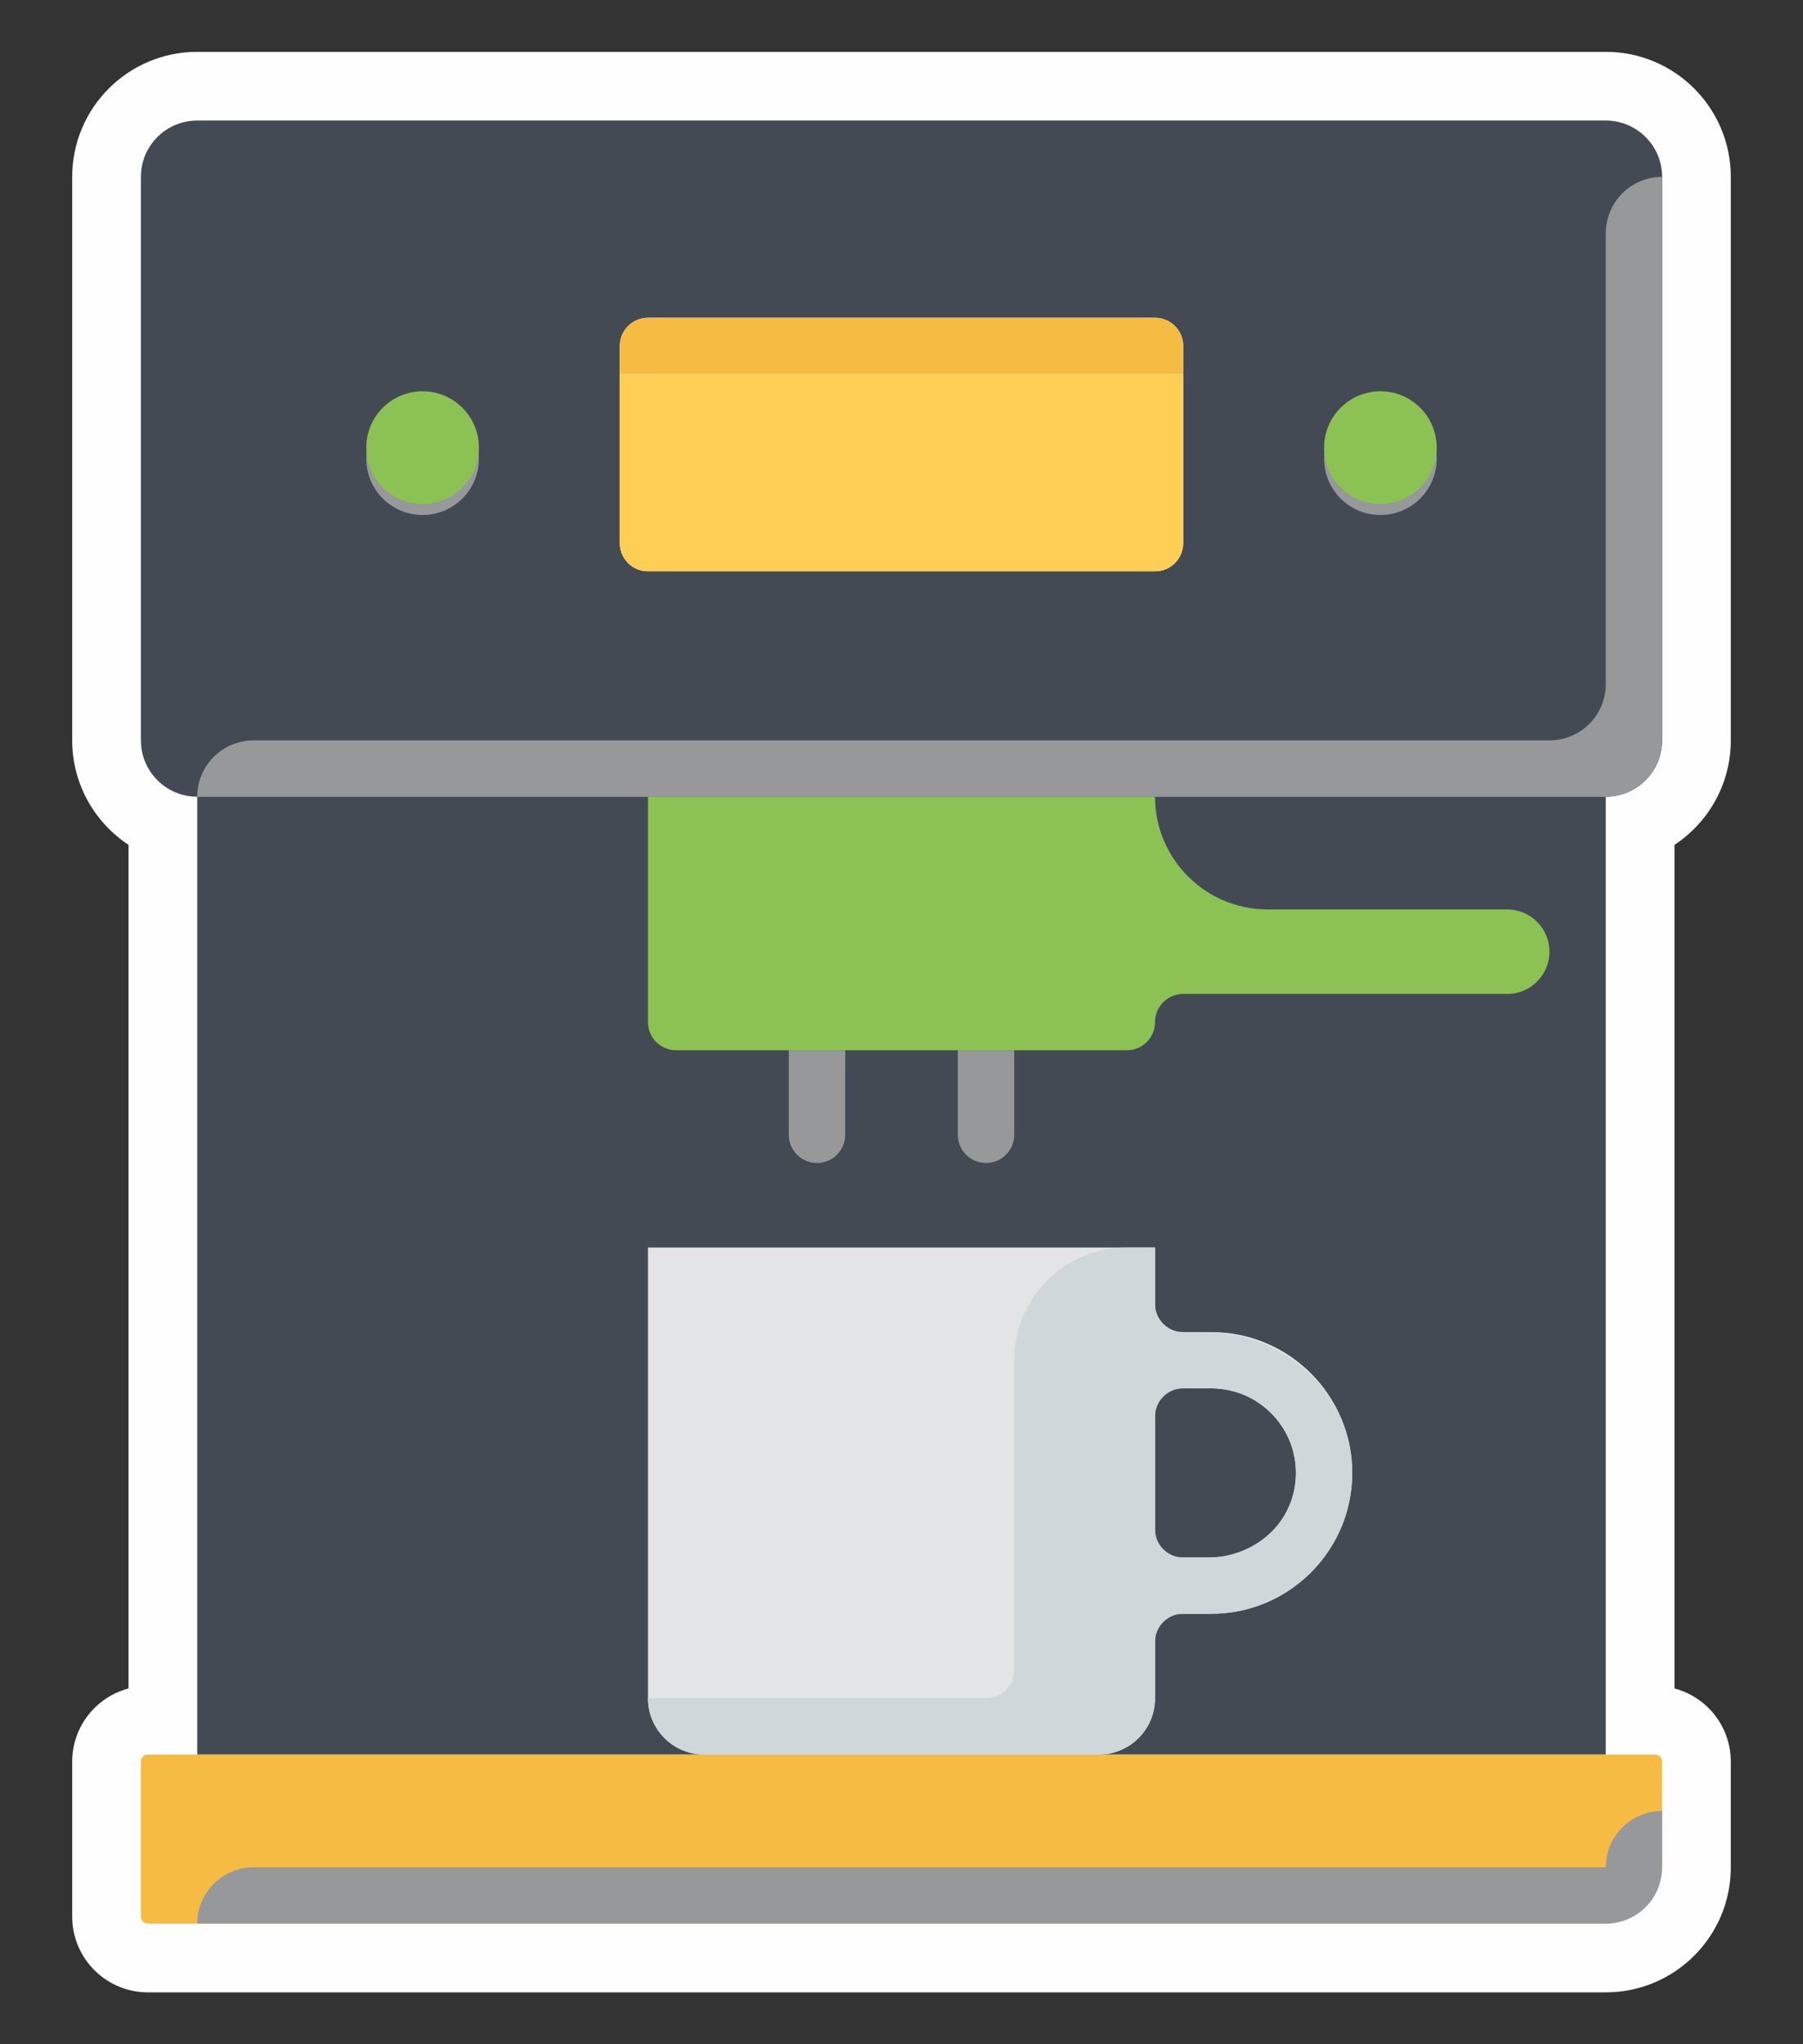 <?xml version="1.0" encoding="UTF-8"?>
<!DOCTYPE svg PUBLIC "-//W3C//DTD SVG 1.1//EN" "http://www.w3.org/Graphics/SVG/1.1/DTD/svg11.dtd">
<!-- Creator: CorelDRAW X8 -->
<svg xmlns="http://www.w3.org/2000/svg" xml:space="preserve" width="100%" height="100%" version="1.1" style="shape-rendering:geometricPrecision; text-rendering:geometricPrecision; image-rendering:optimizeQuality; fill-rule:evenodd; clip-rule:evenodd"
viewBox="0 0 21000 23808"
 xmlns:xlink="http://www.w3.org/1999/xlink">
 <rect x="0" y="0" width="21000" height="23808" fill="#333333" stroke="none"/>
 <defs>
  <style type="text/css">
   <![CDATA[
    .fil0 {fill:none}
    .fil1 {fill:#FEFEFE}
    .fil3 {fill:#96989A}
    .fil2 {fill:#434A54}
    .fil4 {fill:#8CC153}
    .fil8 {fill:#D0D7DA}
    .fil7 {fill:#E2E4E6}
    .fil6 {fill:#F6BB42}
    .fil5 {fill:#FFCE54}
   ]]>
  </style>
 </defs>
 <g id="Слой_x0020_1">
  <rect class="fil0" width="21000" height="23808"/>
  <path class="fil1" d="M19503 9840l0 9825c378,99 656,444 656,852 0,411 0,821 0,1231 0,804 -652,1456 -1456,1456 -5660,0 -11320,0 -16980,0 -487,0 -882,-395 -882,-882l0 -1805c0,-408 278,-753 656,-852l0 -9825c-395,-261 -656,-709 -656,-1217l0 -6563c0,-804 652,-1456 1456,-1456l16406 0c804,0 1456,652 1456,1456l0 6563c0,509 -261,956 -656,1217z"/>
  <g id="_2400820921696">
   <path class="fil2" d="M18703 1404l-16406 0c-363,0 -656,294 -656,656l0 6563c0,362 293,656 656,656l16406 0c363,0 656,-294 656,-656l0 -6563c0,-362 -293,-656 -656,-656zm-5250 5250l-5906 0c-181,0 -328,-147 -328,-328l0 -2297c0,-181 147,-328 328,-328l5906 0c181,0 328,147 328,328l0 2297c0,181 -147,328 -328,328z"/>
   <polygon class="fil2" points="2297,20435 18703,20435 18703,9279 2297,9279 "/>
   <path class="fil3" d="M16078 5670c-305,0 -560,-210 -633,-492 -14,52 -23,107 -23,164 0,362 294,656 656,656 363,0 656,-294 656,-656 0,-57 -9,-112 -23,-164 -73,282 -327,492 -633,492z"/>
   <path class="fil4" d="M16734 5214c0,362 -293,656 -656,656 -362,0 -656,-294 -656,-656 0,-363 294,-657 656,-657 363,0 656,294 656,657z"/>
   <path class="fil3" d="M4922 5670c-306,0 -560,-210 -633,-492 -14,52 -23,107 -23,164 0,362 293,656 656,656 362,0 656,-294 656,-656 0,-57 -9,-112 -23,-164 -73,282 -328,492 -633,492z"/>
   <path class="fil4" d="M5578 5214c0,362 -294,656 -656,656 -363,0 -656,-294 -656,-656 0,-363 293,-657 656,-657 362,0 656,294 656,657z"/>
   <path class="fil5" d="M13453 6654l-5906 0c-181,0 -328,-147 -328,-328l0 -1969 6562 0 0 1969c0,181 -147,328 -328,328z"/>
   <path class="fil6" d="M13781 4357l-6562 0 0 -328c0,-181 147,-328 328,-328l5906 0c181,0 328,147 328,328l0 328z"/>
   <path class="fil6" d="M18703 22404l-16980 0c-46,0 -82,-37 -82,-82l0 -1805c0,-45 36,-82 82,-82l17554 0c46,0 82,37 82,82l0 1231 -656 0 0 656z"/>
   <path class="fil7" d="M7547 14529l0 5250c0,363 294,656 656,656l4594 0c362,0 656,-293 656,-656l0 -984 656 0c905,0 1641,-736 1641,-1641 0,-904 -736,-1640 -1641,-1640l-656 0 0 -985 -5906 0zm5906 1641l656 0c543,0 985,441 985,984 0,543 -442,985 -985,985l-656 0 0 -1969z"/>
   <path class="fil3" d="M9516 13545l0 0c-182,0 -329,-147 -329,-328l0 -985 657 0 0 985c0,181 -147,328 -328,328z"/>
   <path class="fil3" d="M11484 13545l0 0c-181,0 -328,-147 -328,-328l0 -985 657 0 0 985c0,181 -147,328 -329,328z"/>
   <path class="fil4" d="M17555 10592l-2789 0c-725,0 -1313,-588 -1313,-1313l0 0 -5906 0 0 2625c0,181 147,328 328,328l5250 0c181,0 328,-147 328,-328l0 0c0,-181 147,-328 328,-328l3774 0c272,0 492,-220 492,-492 0,-272 -220,-492 -492,-492z"/>
   <path class="fil3" d="M18703 2717l0 5250c0,362 -294,656 -656,656l-15094 0c-362,0 -656,294 -656,656l0 0 12141 0 656 0 3609 0c363,0 656,-294 656,-656l0 -6563 0 0c-362,0 -656,294 -656,657z"/>
   <path class="fil3" d="M18703 21748l0 0 -15750 0c-362,0 -656,294 -656,656l0 0 12469 0 656 0 3281 0c363,0 656,-294 656,-656l0 -656 0 0c-362,0 -656,293 -656,656z"/>
   <path class="fil8" d="M14036 15514l-255 0c-181,0 -328,-147 -328,-329l0 -656 -328 0c-725,0 -1312,588 -1312,1313l0 3609c0,181 -147,328 -329,328l-3937 0c0,363 294,656 656,656l4594 0c362,0 656,-293 656,-656l0 -656c0,-181 147,-328 328,-328l328 0c959,0 1728,-827 1633,-1805 -83,-852 -850,-1476 -1706,-1476zm35 2625l-290 0c-181,0 -328,-147 -328,-329l0 -1312c0,-181 147,-328 328,-328l328 0c607,0 1088,552 966,1180 -91,468 -528,789 -1004,789z"/>
  </g>
 </g>
</svg>

